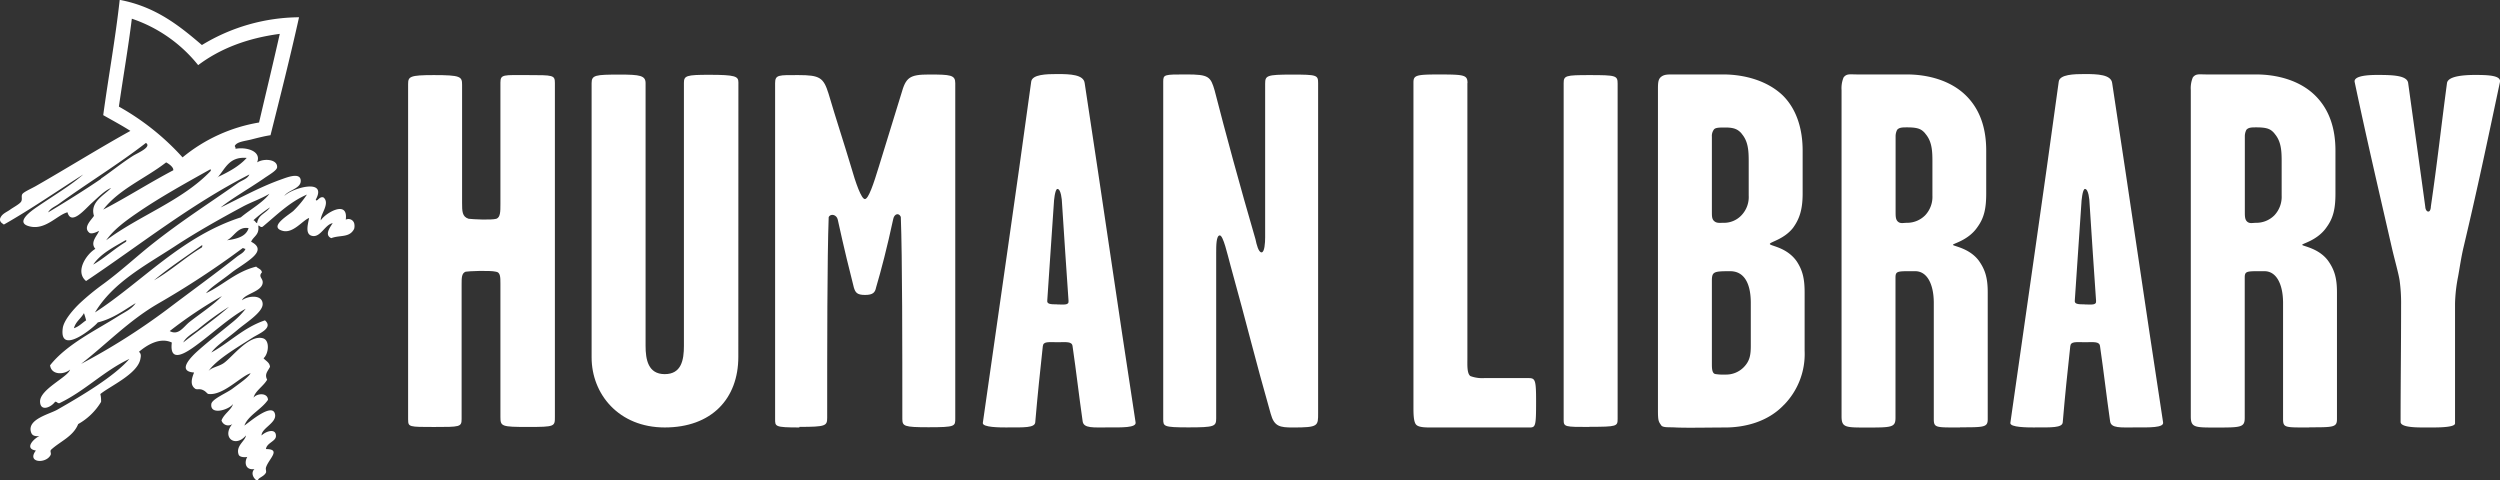 <svg xmlns="http://www.w3.org/2000/svg" viewBox="0 0 693.87 133.29"><rect x="0" y="0" width="693.87" height="133.29" fill="#333333" stroke="none"/><defs><style>.cls-1,.cls-2{fill:#fff;}.cls-2{fill-rule:evenodd;}</style></defs><title>logo</title><g id="Layer_2" data-name="Layer 2"><g id="Layer_1-2" data-name="Layer 1"><path class="cls-1" d="M113.27,116.54V23.36c0-2.1.42-2.52,7.14-2.52,7.41,0,7.84.42,7.84,2.66V56.24c0,2.38,0,3.92,1.82,4.48,1.26.14,6.16.42,7.7,0,1.12-.42,1.12-2,1.12-4.06V22.94c0-2.38.84-2.1,7.56-2.1,7.14,0,7.56,0,7.56,2.24V115.7c0,2.66,0,2.8-7.42,2.8s-7.7-.14-7.7-2.8V78.63c0-1.68,0-3.08-1.26-3.22-1.68-.42-7.83-.14-8.39,0-1.12.42-1.12,1.68-1.12,3.5v37.36c0,2.24-.42,2.24-7.7,2.24-6.86,0-7.14,0-7.14-2"/><path class="cls-1" d="M204.92,99.05c0,11.61-7.42,19.59-20.43,19.59-12.73,0-20.29-9.23-20.29-19.45V23.08c0-2.24,1-2.38,7.84-2.38,5.6,0,7.14.28,7.14,2.38V96c0,3.78.7,7.84,5.32,7.84s5.32-3.92,5.32-7.84v-73c0-2,.7-2.24,7-2.24,7.28,0,8.12.42,8.12,2.1Z"/><path class="cls-1" d="M221.85,118.64c-6.86,0-6.72-.28-6.72-2.38V23.08c0-2.38,1-2.24,6.44-2.24,6,0,7,.7,8.4,5.18,2.1,7.14,4.2,13.43,6.16,20,1.4,4.9,2.94,9.23,3.92,9.23S242.42,51.2,244,46l6.16-20c1.26-4.48,2.24-5.32,7.69-5.32,6,0,7.28.14,7.28,2.38v93c0,2.24.14,2.52-7.41,2.52-6.86,0-7.28-.28-7.28-2.38,0-19.59,0-44.91-.42-56-.56-1.26-1.82-.84-2.1.56-1.68,7.84-3.36,14.27-4.76,19-.28,1.4-.84,2.1-3.08,2.1s-2.66-.7-3.08-2c-1.12-4.34-2.8-11.19-4.48-18.89-.28-1.4-2-1.82-2.52-.7-.42,11.19-.42,36.1-.42,55.69,0,2.24-.42,2.52-7.69,2.52"/><path class="cls-1" d="M279.64,118.64c-2.1,0-7,0-6.86-1.26,5.18-36.52,8.82-61,13.43-94.73.28-2,4.2-2.1,7.28-2.1,3.5,0,7.28.14,7.56,2.52,5.46,35.82,8.53,57.65,14.13,94.16.28,1.54-3.92,1.4-7.69,1.4-4.06,0-6.72.28-7-1.68-1.12-7.84-1.68-13.15-2.8-20.85-.14-1.4-1.82-1.12-4.06-1.12-2.66,0-4.06-.28-4.2,1.12-.84,7.83-1.4,13-2.1,21.13-.14,1.54-3.22,1.4-7.7,1.4M293.49,84.5c1.82,0,3.22.28,3.08-1-.7-10.35-1.12-16.23-1.82-27.28,0-.7-.28-3.78-1.26-3.78-.7,0-1,3.5-1,4.06-.7,10.91-1.26,17.91-1.82,26.86-.14,1,.7,1.12,2.8,1.12"/><path class="cls-1" d="M338.55,65.34c-1,0-1,2.94-1,4.76v46c0,2.24-.42,2.52-7.7,2.52-7,0-7-.28-7-2.38V22.66c0-2,.28-2,6.44-2s6.72.56,7.84,4.48c2.94,11.47,7,26.44,11.33,41.27.28,1.4.84,3.64,1.68,3.64s1-2.66,1-4.2V23.22c0-2.24.42-2.52,7.42-2.52s7.28.14,7.28,2.38v91.51c0,3.64.14,4.06-7,4.06-3.64,0-5.18-.28-6.15-3.78-4.62-16.23-6.3-23.64-11.19-41.27-.84-3.08-2-8.26-2.94-8.26"/><path class="cls-1" d="M407.27,23.08v76.4c0,1.82-.14,4.2.84,4.9a9.36,9.36,0,0,0,3.78.56h12.45c1.82,0,2,.7,2,6.58,0,6.72-.14,7.13-1.82,7.13H397.61c-2,0-3.92,0-4.61-.84s-.7-3.08-.7-4.9v-90c0-2,.7-2.24,7-2.24,7.13,0,8,.14,8,2.38"/><path class="cls-1" d="M441.13,118.5c-6.85,0-7.14,0-7.14-2V23.08c0-2.1.56-2.24,7.14-2.24,7.42,0,7.84.14,7.84,2.38v93c0,2.1-.14,2.24-7.84,2.24"/><path class="cls-1" d="M495.14,112.35c-4.48,4.76-10.91,6.3-16.37,6.3-4.2,0-10.21.14-13.57,0-2-.14-3.77.14-4.2-.7-.7-1-.84-1.26-.84-4.2V25c0-1.82,0-2.94.84-3.64s1.82-.7,3.36-.7h13.85c6.15,0,12.45,1.82,16.65,5.88,3.92,3.92,5.46,9.51,5.46,15.25V53.72c0,4.34-.84,7-2.66,9.51-2.52,3.22-6.44,3.92-6.44,4.48s4.62.84,7.41,4.76c1.68,2.52,2.24,4.9,2.24,8.67V97.38a20.17,20.17,0,0,1-5.74,15M483.39,37.07c-1-1.12-2-1.68-4.48-1.68-1.68,0-2.8,0-3.22.56a3,3,0,0,0-.56,2V58.76c0,1.26,0,2.1.7,2.66s1.4.42,2.52.42a6.65,6.65,0,0,0,5-2.1,7.33,7.33,0,0,0,2-5.46V44.77c0-2.94-.14-5.6-2-7.7m-3.22,38.2c-4.48,0-5,.14-5,2.66v22.95c0,1.26,0,2.8,1,2.94a14,14,0,0,0,2.8.14,6.84,6.84,0,0,0,5-2c1.82-1.82,2-3.64,2-6.15V84.08c0-5.18-1.68-8.81-5.74-8.81"/><path class="cls-1" d="M544,118.64c-6.72,0-7.28.14-7.28-2.38V84.08c0-4.9-1.68-8.81-5.17-8.81-4.9,0-5.46-.14-5.46,1.82V116c0,2.66-1.12,2.66-8.12,2.66-5.74,0-6.85,0-6.85-3.08V25a7.83,7.83,0,0,1,.56-3.5c.84-1.12,1.82-.84,3.63-.84h13.85c6,0,12.17,1.68,16.37,5.74s5.74,9.51,5.74,15.39V53.72c0,4.06-.56,6.71-2.38,9.23-2.52,3.78-6.85,4.62-6.85,5s4.47.84,7.13,4.34c1.82,2.52,2.52,4.9,2.52,8.81v35.26c0,2.24-1,2.24-7.7,2.24m-9.65-81.57c-1-1.12-1.82-1.68-5-1.68-1.26,0-2.24,0-2.8.7a3.92,3.92,0,0,0-.42,1.82V58.76c0,1.26,0,2.24.7,2.8s1.4.28,2.52.28a7.06,7.06,0,0,0,5-2.1,7.49,7.49,0,0,0,2-5.46V44.77c0-2.94-.14-5.6-2-7.7"/><path class="cls-1" d="M564.83,118.64c-2.1,0-7,0-6.86-1.26,5.18-36.52,8.82-61,13.43-94.73.28-2,4.2-2.1,7.27-2.1,3.5,0,7.28.14,7.56,2.52,5.46,35.82,8.54,57.65,14.13,94.16.28,1.54-3.92,1.4-7.7,1.4-4.06,0-6.72.28-7-1.68-1.12-7.84-1.68-13.15-2.8-20.85-.14-1.4-1.82-1.12-4.06-1.12-2.66,0-4.06-.28-4.2,1.12-.84,7.83-1.4,13-2.09,21.13-.14,1.54-3.22,1.4-7.7,1.4M578.68,84.5c1.82,0,3.22.28,3.08-1-.7-10.35-1.12-16.23-1.82-27.28,0-.7-.28-3.78-1.26-3.78-.7,0-1,3.5-1,4.06-.7,10.91-1.26,17.91-1.82,26.86-.14,1,.7,1.12,2.8,1.12"/><path class="cls-1" d="M640.94,118.64c-6.72,0-7.28.14-7.28-2.38V84.08c0-4.9-1.68-8.81-5.18-8.81-4.9,0-5.46-.14-5.46,1.82V116c0,2.66-1.12,2.66-8.12,2.66-5.73,0-6.85,0-6.85-3.08V25a7.83,7.83,0,0,1,.56-3.5c.84-1.12,1.82-.84,3.63-.84h13.85c6,0,12.18,1.68,16.37,5.74s5.74,9.51,5.74,15.39V53.72c0,4.06-.56,6.71-2.38,9.23-2.52,3.78-6.85,4.62-6.85,5s4.48.84,7.13,4.34c1.82,2.52,2.52,4.9,2.52,8.81v35.26c0,2.24-1,2.24-7.7,2.24m-9.65-81.57c-1-1.12-1.82-1.68-5-1.68-1.26,0-2.24,0-2.8.7a3.88,3.88,0,0,0-.42,1.82V58.76c0,1.26,0,2.24.7,2.8s1.4.28,2.52.28a7.06,7.06,0,0,0,5-2.1,7.5,7.5,0,0,0,2-5.46V44.77c0-2.94-.14-5.6-2-7.7"/><path class="cls-1" d="M666,77.79c-.28-1.82-1.26-5.32-2-8.4C660.25,53,657,39.17,653.54,22.8c-.42-1.82,3.92-2,6.3-2,4.34,0,8.25.14,8.54,2.24,1.68,12.17,3.22,23.09,4.76,34.42,0,.42.28,1.26.84,1.26s.7-1,.7-1.4c1.82-12.45,2.8-21.69,4.48-34.28.28-1.82,4.2-2.24,7.83-2.24s7.28.14,6.86,2c-3.5,16.51-6.16,29.24-10.08,45.75-.7,2.94-1.12,6-1.54,8.25a43.4,43.4,0,0,0-.84,7.42v33.3c0,1.26-5.88,1.12-7.69,1.12-2.24,0-7.42.14-7.42-1.54,0-11.33.14-20,.14-32.46a45.72,45.72,0,0,0-.42-6.86"/><path class="cls-2" d="M98.29,61.93a3,3,0,0,1,0,1.59c-1.28,2.55-3.9,1.64-6.35,2.58-2-.88-.28-3.08.4-4.17-2.13.4-3.31,3.89-5.55,3.57s-1.32-3.24-1-5c-1.8.65-4.42,4.36-7.34,3.57-4.13-1.11,1.91-4.53,3-5.56A27.86,27.86,0,0,0,85.19,54c-4.93,2.14-8.42,5.73-12.3,8.93-.74.41-1.16-.93-1.19,0,.26,2.31-1.4,2.7-2,4.17,3.74,1.89.88,4.11-1.39,5.75-1.55,1.12-2.86,1.9-4,2.78-2.94,2.34-5.82,4.08-7.14,5.75C62,79.08,65.42,75.43,71.11,74c.51.55,1.44.67,1.59,1.59-1.16,1.3.4,1.62.2,3-.37,2.42-5,2.93-5.75,4.76,1.7-1.29,5.67-1.68,5.75,1C73,86.68,68,89.75,66,91.49c-3,2.54-6,4.45-7.34,6.35,5.12-2.82,8.94-6.93,14.88-8.93,2.44,2.14-1.72,3.7-3.37,4.76-4.43,2.84-10.17,6.17-12.3,9.33.92-1.09,2.71-1.21,4.17-2.18,2.26-1.5,7-8,10.91-6.94,2,.53,1.65,4.28.2,5.55.62.76,1.66,1.12,1.79,2.38-.59,1.22-1.6,2-.79,3.57-1,1.79-3.41,3.2-3.77,5,.83-1.21,3.93-1.51,4,.6-1.79,2.64-5.56,4.36-6.55,7.14,1.45-1,8-6.69,8.53-3,.3,2.33-3.8,3.76-3.77,5.75,1.29-1.26,4.06-2.09,4,.2-.06,1.44-2.56,1.84-2.78,3.57,4.44,0,.66,2.81,0,5.16-.12.42.16,1.1,0,1.39-.58,1.09-2,1.36-2.18,2-.06.23-.43.13-.6,0-.82-.67-1.41-2.05-.4-3-2.55.39-2.88-1.87-2-3.37-.59.14-2.07.13-2.38-.6-.93-2.48,1.92-3.89,2-5.36-2.95,3.54-6.82.51-3.77-3.17a1.93,1.93,0,0,1-3-1c.64-1.8,2.88-3.07,3.17-4.56-.95,1.55-6.4,3.28-6,0,.19-1.38,4.15-3,5.75-4.17,2.33-1.73,4.45-3.17,5.16-4.37-2.68.77-7.62,6.28-11.71,5.75-.42-.05-.63-.77-1.79-1.19-.7-.25-1.41,0-1.79-.2-1.56-1-1.13-2.8-.4-4.56-5-.33-.62-4.54,1.19-6.15,3.26-2.89,6.13-5.06,9.13-7.54a23.14,23.14,0,0,0,4-4C63.86,88,58.89,92.62,54.44,95.86c-2.71,2-7.51,5.2-6.75-.79-3.3-1.56-6.93.71-9.13,2.58.73.56.52,1.35.4,2-.79,4.16-8.47,7.53-11.11,9.72a7.57,7.57,0,0,1,.2,2.18,17.26,17.26,0,0,1-6.35,6.15c-1.4,3.49-5,4.78-7.54,7.14-.38.48.22,1-.2,1.59-1.37,2.34-6.6,2-4-1.39-3.44-.54-.36-3.5,1-4-1.62.12-2.12-.3-2.38-1.19-1-3.54,5.19-4.91,7.34-6.15,7-4,15.75-9.21,20-14.09-7.18,3.4-12.29,8.88-19.44,12.3-.58.05-.61-.45-1.19-.4-1.08,1.52-4.06,2.85-4.17,0-.13-3.45,7.78-6.86,8.33-8.93-1.72,1.47-5.2,1.55-5.55-1.19,4.69-5.92,12.71-9.69,19-13.69,1.72-1.08,3.7-1.94,4.76-3.57-3.3,2-6.27,4.31-10.52,5.36-1,1.33-10.79,9.42-9.72,1.59.3-2.21,2.95-5.21,4.76-6.94a67.19,67.19,0,0,1,6.55-5.36c4.83-3.56,9-7.43,13.1-10.71,8.37-6.67,16-11.48,24.2-17.26,1.11-.78,2.69-1.16,3.18-2.38C52.73,56.85,38.85,68,23.89,78c-3.22-2.68.22-7.57,2.58-8.93-1.65-1.86.76-3.89,1-5-.65.35-1.89.93-2.58.6-2-1.47.45-3.59,1.19-4.76-1.19-3.84,2.84-5.71,4.76-7.74-1.74.7-3.31,2.32-5.36,4.17-1.87,1.68-5.71,6.41-6.75,2.58-2.82.76-5.9,4.76-10.12,4-4.9-.92,0-4.35,1.79-5.56,4.52-3.1,9.41-6,12.7-8.93C15.76,53.08,8.7,58,1.07,62.33c-.36-.3-.82-.5-1-1a1,1,0,0,1,0-.79c.52-1.26,1.73-1.62,2.78-2.38.79-.58,2.55-1.49,3-2.18s-.07-1.59.4-2.18S8.8,52.3,10,51.61c8.73-5,17.71-10.59,26.19-15.28-2.42-1.55-5-2.92-7.54-4.37C30.1,21.25,32,11,33.22,0l.2,0c9.81,1.9,16.31,7.1,22.62,12.5A52.54,52.54,0,0,1,83,4.79C80.54,15.87,77.8,26.7,75.08,37.53c-1.65.24-3.6.74-5.36,1.19s-4,.6-4.56,1.79c.06.27.28.38.2.79,3-.57,7.3.63,6,3.77,1.93-1.22,5.75-.86,5.55,1.39-.08.88-2.42,2.18-3.57,3-4.08,2.82-9.13,5.7-12.1,8.13,4.58-2.19,10.78-5.65,16.67-7.74,1.69-.6,5.37-2.12,5.56.2s-3.55,2.69-4.56,4.36c2.12-2.23,12.06-5.06,8.73,1,.31.87,1-1.09,2.18-.59,1.87,1.67-.94,4.64-.79,6.35,1.21-2,7.69-5.88,6.94-.2A1.65,1.65,0,0,1,98.29,61.93ZM33,29.59A69.52,69.52,0,0,1,50.67,43.68,45.05,45.05,0,0,1,71.9,34c1.92-8.2,3.89-16.35,5.75-24.6C68.48,10.62,61,13.56,55,18.08A39.86,39.86,0,0,0,36.59,5.19C35.57,13.49,34.16,21.41,33,29.59Zm-5,20c3.2-2.2,5.57-4.2,8.93-6.35,1.11-.71,5.32-2.44,3.57-3.57C33,45.49,24,51,16.35,56.57c-1,.74-2.38,1.21-3,2.38C17.9,56.23,23.72,52.61,28.06,49.63Zm32.34-.4c3.06-1.44,6-3,8.13-5.36C63.56,43.4,62.53,46.87,60.4,49.23ZM46.11,45.07c-5.73,4.46-13,7.36-17.46,13.1,6.65-3.46,12.81-7.43,19.44-10.91C48.22,46.47,47,45.52,46.11,45.07ZM38,59.15c-3.21,2.21-6.42,4.55-8.53,7.54,9.2-6.87,21.16-11,29-19.24,0-.25.31-.41-.2-.4C51.39,50.9,44.29,54.82,38,59.15Zm29.36-1.79c-6.49,3.49-13,7.16-19,11.11-8.14,5.29-17,9.92-22,18.25,13.09-8.49,23.9-21,40.47-26.39,2.55-2.15,6.26-4.19,7.94-6.55C72.43,55.2,69.76,56.07,67.34,57.37Zm3,3.77c.46.13.53.66,1,.79.3-2.34,2.55-2.74,3.57-4.36A36.49,36.49,0,0,0,70.32,61.14ZM63,66.69c2.73-.38,5.27-1,6-3.37C66,62.79,65,65.71,63,66.69Zm-28,.4c0-.25.31-.41-.2-.4-3.28,1.95-6.81,3.64-8.93,6.75C29.13,71.54,31.8,69,35,67.09ZM42.74,77.8c4.76-2.71,8.62-6.33,13.29-9.13,0-.24.35-.45,0-.6C51.56,71.28,46.91,74.3,42.74,77.8Zm1,6.55C35.75,89,29.55,95.51,22.5,101A181.09,181.09,0,0,0,46.31,85.94C52.83,81,59.59,76.11,65.75,71.25c.83-.65,2-1.12,2.38-2.18-.37,0-.44-.22-.79-.2A239.91,239.91,0,0,1,43.73,84.35Zm3.37,7.54c2.49,1.35,3.86-1.27,5.56-2.58,3-2.35,6.56-4.64,8.93-7.14A120,120,0,0,0,47.1,91.89Zm7.74-.4c-1.5,1.13-3.23,2.06-4,3.57C55,91.8,60,88.32,63.57,85.14A80.22,80.22,0,0,0,54.84,91.49Zm-34.32-.4c1.4-.45,2.25-1.45,3.37-2.18a19.06,19.06,0,0,0-.6-2C22.47,88.42,21,89.26,20.52,91.1Z"/></g></g></svg>